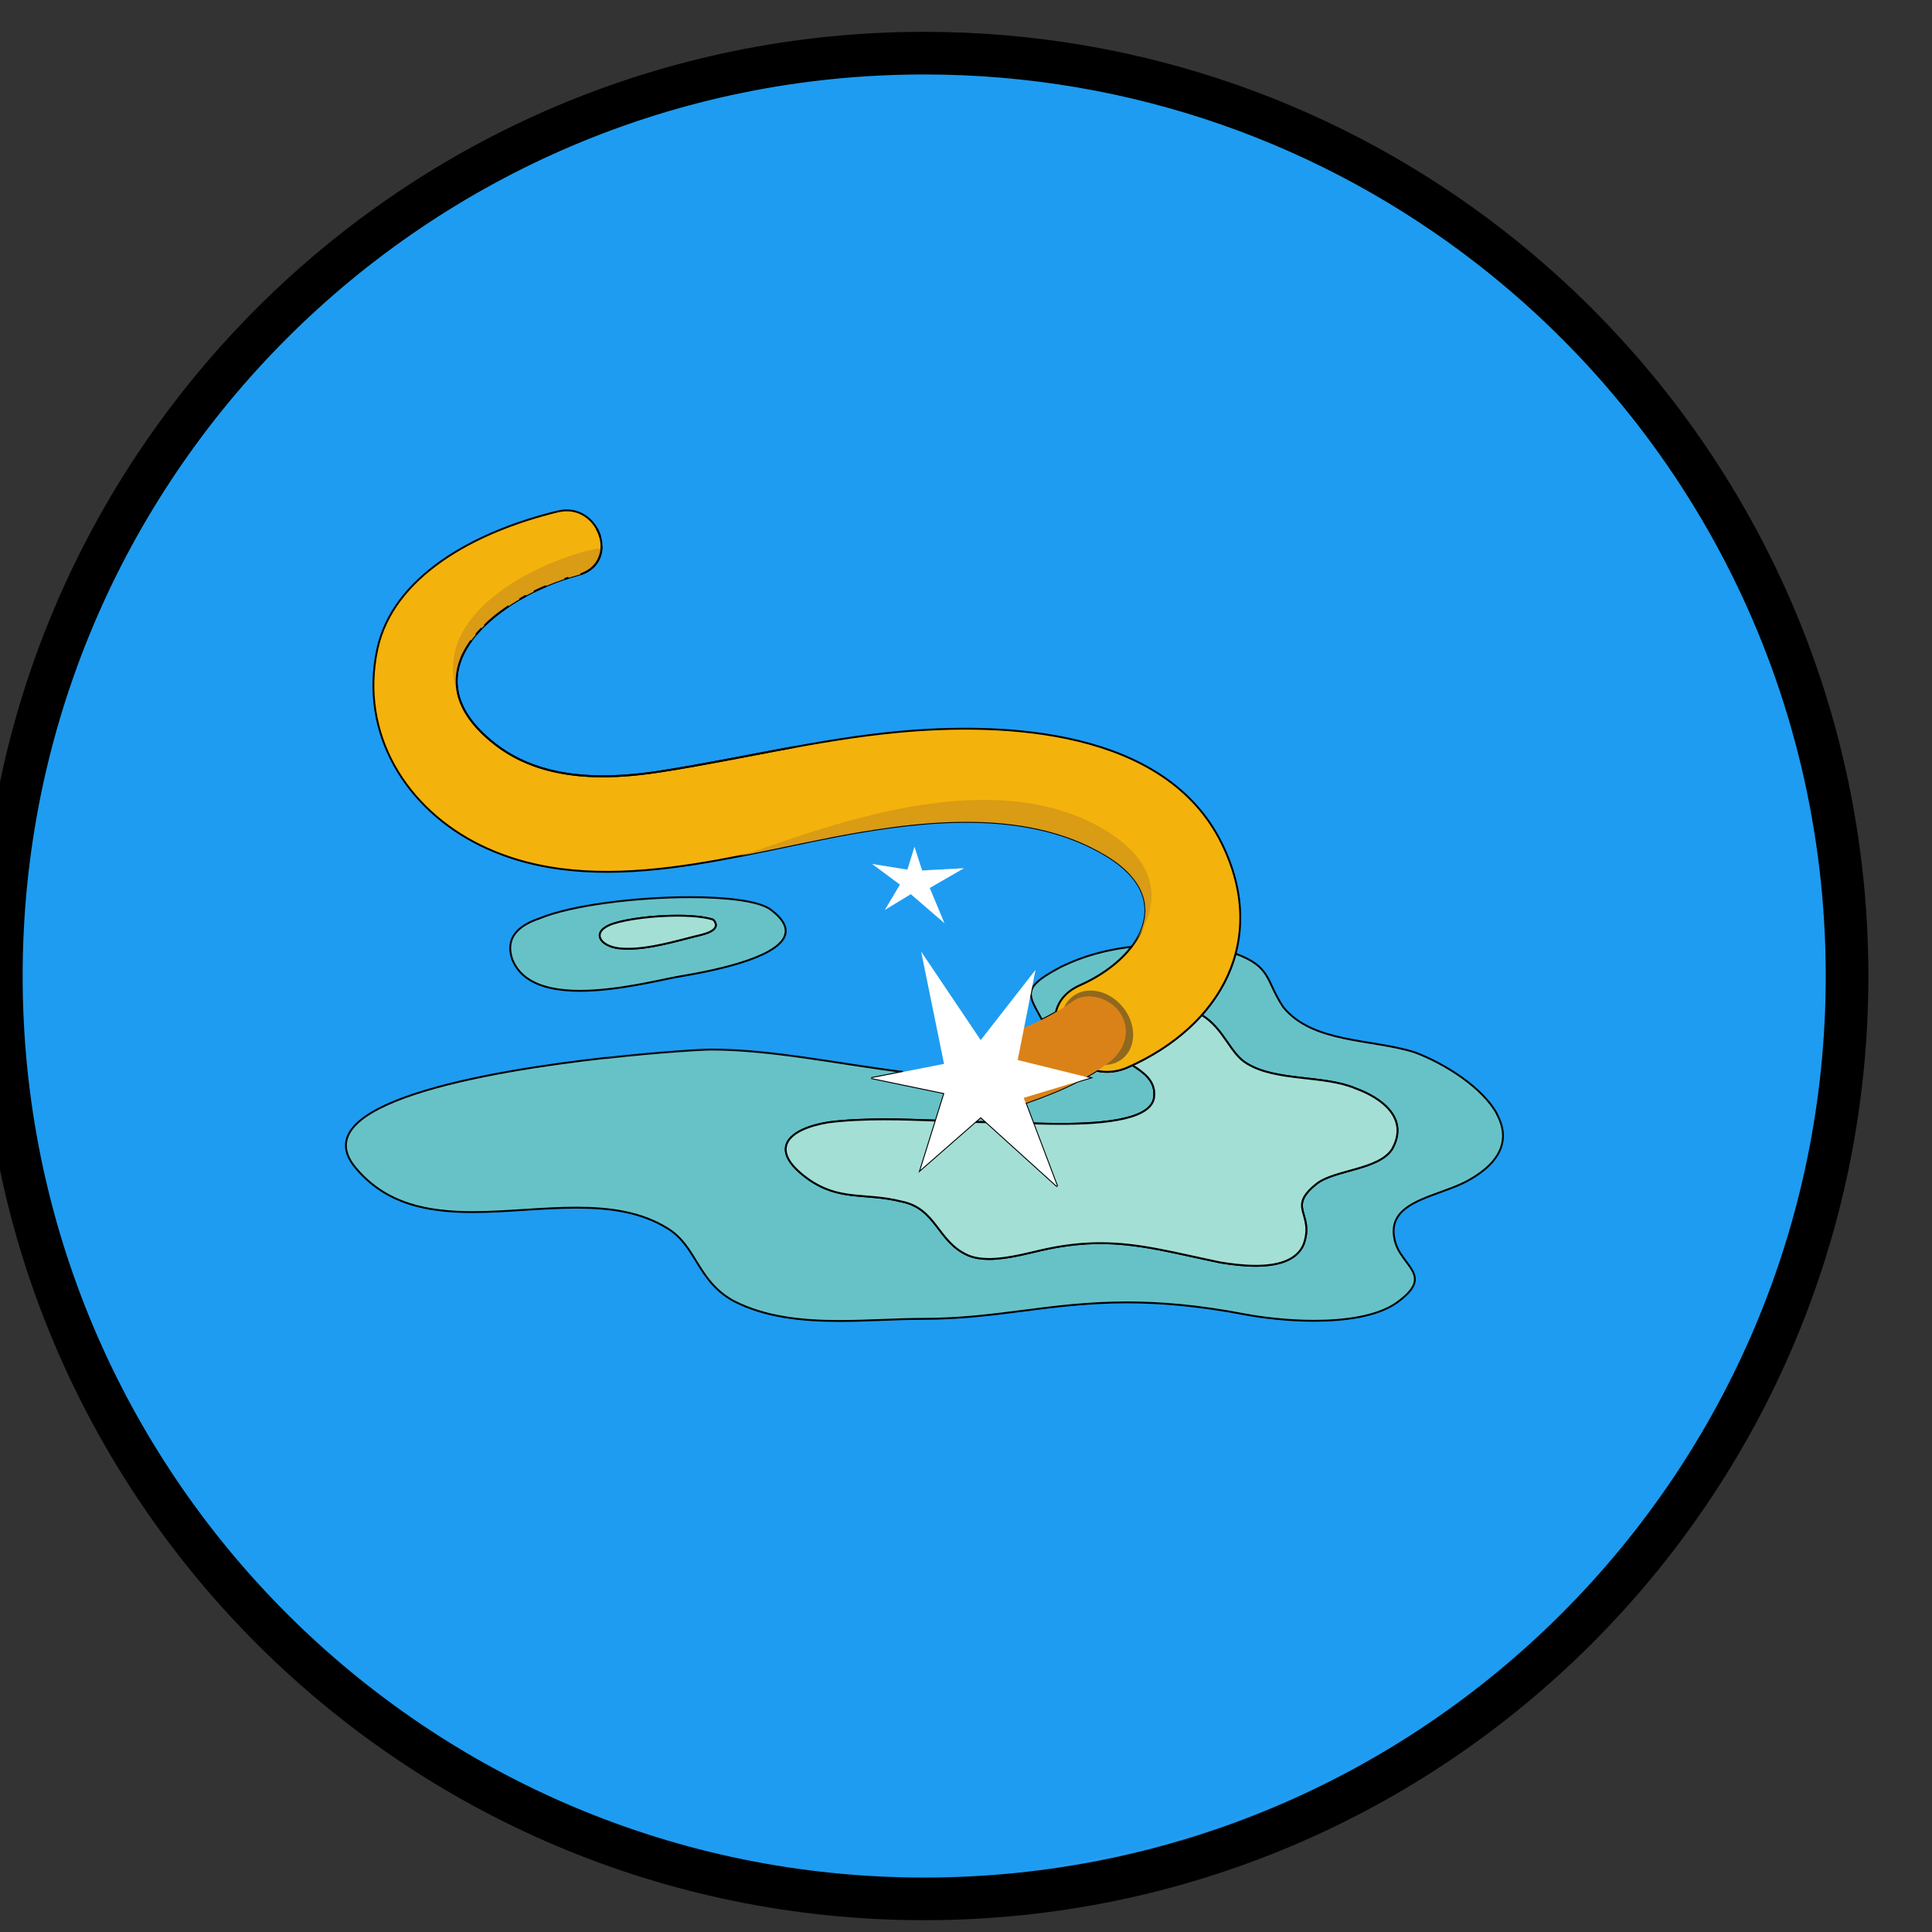 <?xml version="1.0" encoding="UTF-8" standalone="no"?>
<!-- Created with Inkscape (http://www.inkscape.org/) -->

<svg
   width="35.688mm"
   height="35.688mm"
   viewBox="0 0 35.688 35.688"
   version="1.1"
   id="svg8622"
   inkscape:export-filename="repair_bordered.svg"
   inkscape:export-xdpi="96"
   inkscape:export-ydpi="96"
   xmlns:inkscape="http://www.inkscape.org/namespaces/inkscape"
   xmlns:sodipodi="http://sodipodi.sourceforge.net/DTD/sodipodi-0.dtd"
   xmlns="http://www.w3.org/2000/svg"
   xmlns:svg="http://www.w3.org/2000/svg">
  <rect x="0" y="0" width="35.688" height="35.688" fill="#333333" stroke="none"/>
  <sodipodi:namedview
     id="namedview8624"
     pagecolor="#ffffff"
     bordercolor="#999999"
     borderopacity="1"
     inkscape:showpageshadow="0"
     inkscape:pageopacity="0"
     inkscape:pagecheckerboard="0"
     inkscape:deskcolor="#d1d1d1"
     inkscape:document-units="mm"
     showgrid="false" />
  <defs
     id="defs8619" />
  <g
     inkscape:label="Layer 1"
     inkscape:groupmode="layer"
     id="layer1"
     transform="translate(-71.469,-89.176)">
    <g
       id="g13820"
       transform="matrix(0.035,0,0,-0.035,-8.677,130.552)">
      <path
         d="M 3264.71,667.051 C 3264.71,398.07 3046.65,180 2777.66,180 c -269,0 -487.07,218.07 -487.07,487.051 0,269.008 218.07,487.069 487.07,487.069 112.689,0 216.439,-38.271 298.962,-102.525 C 3191.084,962.473 3264.71,823.363 3264.71,667.051"
         style="fill:#1e9cf1;fill-opacity:1;fill-rule:nonzero;stroke:#000000;stroke-width:22.5;stroke-dasharray:none;stroke-opacity:1"
         id="path2477"
         sodipodi:nodetypes="cssssc" />
      <g
         id="g13790">
        <g
           id="g13762"
           transform="matrix(0.986,0,0,0.984,35.701,14.646)">
          <path
             d="m 2735.62,478 c -19.93,0 -39.79,1.93 -56.94,10.82 -19.41,10.879 -19.41,29.059 -35.11,38.809 -14.28,8.902 -31.14,11.152 -48.86,11.152 -9.11,0 -18.44,-0.59 -27.77,-1.191 -9.32,-0.598 -18.64,-1.188 -27.71,-1.188 -24.17,0 -46.59,4.219 -62.85,23.938 -28.18,34.058 68.24,51.422 134.33,58.801 l 0.08,-0.082 c 28.49,3.211 51.38,4.511 56.09,4.511 32.3,0 68.28,-7.711 102.57,-12 l -16.81,-3.3 39.03,-8.11 -4.57,-14.668 c -9.2,0.348 -18.4,0.66 -27.47,0.66 -10.28,0 -20.37,-0.402 -30.06,-1.621 -21.82,-3.621 -32.73,-14.519 -10.92,-30.301 16.94,-12.058 30.32,-7.269 49.66,-12.058 19.41,-3.641 19.41,-21.813 36.33,-29.09 3.31,-1.332 7.06,-1.84 11.01,-1.84 10.58,0 22.61,3.688 31.45,5.488 10.28,2.129 19.42,3.012 28.09,3.012 20.93,0 39.11,-5.14 63.95,-10.301 5.49,-0.929 12.38,-1.851 19.15,-1.851 11.13,0 21.93,2.492 25.69,11.531 6.03,16.93 -9.68,19.41 7.26,32.719 9.67,7.262 32.72,7.262 39.99,18.172 9.66,16.918 -6.03,27.828 -19.41,32.699 -16.94,7.269 -42.37,3.641 -58.15,13.32 -9.13,5.34 -12.27,18.731 -24.21,26.028 8.68,9.761 14.89,20.863 18.11,32.933 19.34,-7.14 16.02,-14.402 25.5,-28.652 15.77,-19.418 47.26,-16.949 70.29,-24.211 16.19,-6.078 36.5,-18.899 44.21,-33.27 l -0.2,0.2 c 4.59,-8.368 4.94,-17.27 -2.31,-25.7 -2.71,-3.129 -6.47,-6.187 -11.46,-9.129 -11.87,-7.3 -31.38,-9.789 -38.63,-19.468 -0.78,-1.043 -1.42,-2.172 -1.89,-3.391 0,-0.012 0,-0.012 -0.01,-0.019 0,-0.012 0,-0.02 -0.01,-0.032 -0.92,-2.429 -1.19,-5.238 -0.6,-8.57 0.68,-4.488 2.83,-8 5.07,-11.078 3.72,-5.192 7.67,-9.192 5.24,-14.621 -1.23,-2.672 -4.01,-5.699 -9.15,-9.399 -10.46,-7.242 -27.41,-9.562 -43.98,-9.562 -14.07,0 -27.86,1.68 -37.14,3.441 -24.84,4.778 -45.19,6.438 -63.07,6.438 -41.21,0 -69.29,-8.84 -109,-8.84 -14.19,0 -29.52,-1.129 -44.81,-1.129 m 118.36,105.711 c -5.14,0 -10.13,0.109 -14.68,0.258 l -4.11,10.883 c 9.49,3.339 18.89,7 27.81,11.55 l 6.59,1.996 -1.95,0.481 c 1.91,1.07 3.79,2.18 5.64,3.351 1.77,-0.398 3.62,-0.609 5.5,-0.609 3.58,0 7.32,0.75 11.13,2.438 0.8,0.363 1.61,0.73 2.4,1.101 6.21,-3.93 12.2,-8.379 11.71,-16.078 0,-12.973 -26.52,-15.371 -50.04,-15.371 m -39.85,0.891 c -1.98,0.027 -3.96,0.078 -5.95,0.128 l 2.95,2.59 3,-2.718 m 29.76,55 c -3.34,6.308 -6.11,10.41 -5.89,14.168 l 0.36,1.789 c 0.06,0.183 0.13,0.363 0.21,0.55 1.53,3.43 6.09,6.821 15.81,11.961 11.8,5.7 23.2,8.692 34.9,10.289 l 2.6,0.313 0.04,0.058 c 0.01,0 0.01,0 0.01,0 -6.37,-8.371 -16.33,-15.671 -27.71,-20.718 -7.51,-3.332 -11.5,-8.582 -12.8,-14.383 -2.47,-1.438 -4.98,-2.77 -7.53,-4.027"
             style="fill:#67c2c8;fill-opacity:1;fill-rule:nonzero;stroke:#000000;stroke-opacity:1"
             id="path2479" />
          <path
             d="m 2596.68,655.07 c -10.89,0 -21.06,1.7 -28.16,6.672 -0.64,0.438 -1.25,0.918 -1.84,1.418 l 0.11,-0.101 c -2.85,2.39 -5.08,5.433 -6.51,9.23 -3.66,11.133 3.25,17.59 13.99,21.391 l 0.01,-0.008 0.39,0.098 0.2,0.101 c 17.09,7.168 51.89,11.43 80.63,11.43 19.69,0 36.54,-2 42.88,-6.43 8.66,-6.332 9.9,-11.742 6.85,-16.312 -8.1,-12.008 -45.96,-18.207 -56.49,-20 -10.52,-1.969 -32.45,-7.489 -52.06,-7.489 m 52.21,40.301 c -12.62,0 -26.87,-1.742 -34.67,-4.332 -11.85,-4.059 -7.27,-11.84 3.2,-13.137 1.61,-0.183 3.26,-0.261 4.95,-0.261 11.62,0 24.73,3.851 35.46,6.558 3.64,0.961 14.98,2.781 10.48,8.672 l -0.88,0.578 h -0.08 c -2.32,0.653 -5.15,1.16 -8.28,1.461 l -1.67,0.129 -0.8,0.09 c -2.45,0.16 -5.05,0.242 -7.71,0.242"
             style="fill:#67c2c8;fill-opacity:1;fill-rule:nonzero;stroke:#000000;stroke-opacity:1"
             id="path2481" />
          <path
             d="m 2958.29,507.59 c -6.77,0 -13.66,0.922 -19.15,1.851 -24.84,5.161 -43.02,10.301 -63.95,10.301 -8.67,0 -17.81,-0.883 -28.09,-3.012 -8.84,-1.8 -20.87,-5.488 -31.45,-5.488 -3.95,0 -7.7,0.508 -11.01,1.84 -16.92,7.277 -16.92,25.449 -36.33,29.09 -19.34,4.789 -32.72,0 -49.66,12.058 -21.81,15.782 -10.9,26.68 10.92,30.301 9.69,1.219 19.78,1.621 30.06,1.621 9.07,0 18.27,-0.312 27.47,-0.66 l -8.26,-26.5 29.34,25.738 c 1.99,-0.05 3.97,-0.101 5.95,-0.128 l 37.94,-34.403 -12.77,33.77 c 4.55,-0.149 9.54,-0.258 14.68,-0.258 23.52,0 50.04,2.398 50.04,15.371 0.49,7.699 -5.5,12.148 -11.71,16.078 14.93,6.969 27.55,16.11 37.15,26.899 11.94,-7.297 15.08,-20.688 24.21,-26.028 15.78,-9.679 41.21,-6.051 58.15,-13.32 13.38,-4.871 29.07,-15.781 19.41,-32.699 -7.27,-10.91 -30.32,-10.91 -39.99,-18.172 -16.94,-13.309 -1.23,-15.789 -7.26,-32.719 -3.76,-9.039 -14.56,-11.531 -25.69,-11.531"
             style="fill:#a4dfd5;fill-opacity:1;fill-rule:nonzero;stroke:#000000;stroke-opacity:1"
             id="path2483" />
          <path
             d="m 2622.37,677.641 c -1.69,0 -3.34,0.078 -4.95,0.261 -10.47,1.297 -15.05,9.078 -3.2,13.137 7.8,2.59 22.05,4.332 34.67,4.332 2.66,0 5.26,-0.082 7.71,-0.242 l 0.8,-0.09 1.67,-0.129 c 3.13,-0.301 5.96,-0.808 8.28,-1.461 h 0.08 l 0.88,-0.578 c 4.5,-5.891 -6.84,-7.711 -10.48,-8.672 -10.73,-2.707 -23.84,-6.558 -35.46,-6.558"
             style="fill:#a4dfd5;fill-opacity:1;fill-rule:nonzero;stroke:#000000;stroke-opacity:1"
             id="path2485" />
          <path
             d="m 2585.09,912.27 c -45.84,-11.09 -88.61,-35.329 -96.93,-73.911 -9.78,-45.429 15.6,-85.937 55.47,-105.379 62.55,-30.519 138.93,-3.55 202.99,7.25 43.06,7.27 92.9,10.86 131.65,-12.578 38.74,-23.433 17.95,-55.441 -14.05,-69.64 -29.94,-13.27 -4.02,-57.121 25.69,-43.953 50.13,22.273 75.5,68.55 50.29,120.011 -30.12,61.489 -116.04,65.321 -173.94,59.801 -42.43,-4.07 -84.11,-14.449 -126.16,-21.051 -29.96,-4.691 -63.65,-5.109 -88.84,14.512 -50.55,39.367 2.49,79.758 44.21,90.719 23.09,6.051 11.72,39.211 -10.38,34.219"
             style="fill:#f4b20c;fill-opacity:1;fill-rule:nonzero;stroke:#000000;stroke-opacity:1"
             id="path2487" />
          <path
             d="m 2887.12,646.441 c 7.5,-9.121 7.49,-21.519 -0.02,-27.711 -7.51,-6.16 -19.67,-3.761 -27.16,5.372 -7.52,9.117 -7.5,21.519 0.01,27.687 7.51,6.191 19.67,3.801 27.17,-5.348"
             style="fill:#90681e;fill-opacity:1;fill-rule:nonzero;stroke:none"
             id="path2489" />
          <path
             d="m 2860.12,649.309 c -14.76,-10.75 -31.57,-16.579 -48.75,-22.309 -23.21,-7.73 -13.26,-44.609 10.15,-36.801 20.06,6.699 40.62,13.61 57.87,26.172 8.39,6.098 12.51,16.449 6.85,26.098 -4.88,8.293 -17.69,12.972 -26.12,6.84"
             style="fill:#da8218;fill-opacity:1;fill-rule:nonzero;stroke:none"
             id="path2491" />
          <path
             d="m 2532.17,811.23 c -19.99,48.692 50.8,77.641 75.81,81.34 -0.08,-1.961 -0.5,-3.879 -1.28,-5.66 -0.19,-0.39 -0.4,-0.769 -0.62,-1.148 l -1.21,-1.793 c -1.17,-1.59 -2.76,-2.969 -4.77,-4.09 -1.39,-0.75 -2.97,-1.379 -4.76,-1.848 -1.73,-0.461 -3.47,-0.961 -5.23,-1.511 -0.08,-0.02 -0.16,-0.04 -0.24,-0.051 l -0.6,-0.219 c -31.83,-10.258 -66.94,-36.191 -57.1,-65.02"
             style="fill:#da9b15;fill-opacity:1;fill-rule:nonzero;stroke:none"
             id="path2493" />
          <path
             d="m 2893.59,681.121 0.28,0.438 0.61,1 0.19,0.363 c 0.6,1.019 1.14,2.047 1.63,3.09 l 0.48,0.957 0.8,2.191 0.07,0.219 c 0.12,0.363 0.24,0.711 0.34,1.07 l 0.3,0.922 0.48,2.211 0.32,2.277 c 0.58,6.633 -1.32,13.383 -6.56,19.789 -1.46,1.793 -3.17,3.571 -5.15,5.321 -0.88,0.781 -1.82,1.551 -2.81,2.312 -1.92,1.481 -4.05,2.93 -6.4,4.348 -22.37,13.562 -48.44,18.082 -74.78,18.082 -13.08,0 -26.22,-1.121 -39,-2.789 12.79,1.68 25.95,2.789 39.05,2.789 26.35,0 52.44,-4.512 74.83,-18.059 23.2,-14.031 25.05,-31.14 15.93,-45.66 -0.21,-0.293 -0.41,-0.582 -0.61,-0.871"
             style="fill:#4094b1;fill-opacity:1;fill-rule:nonzero;stroke:none"
             id="path2495" />
          <path
             d="m 2894.2,681.992 c 9.12,14.52 7.27,31.629 -15.93,45.66 -22.39,13.547 -48.48,18.059 -74.83,18.059 -13.1,0 -26.26,-1.109 -39.05,-2.789 -6.07,-0.801 -12.06,-1.723 -17.92,-2.703 -20.36,-3.418 -41.94,-8.508 -63.97,-12.719 25.9,8.199 79.06,29.98 130.3,29.98 23.66,0 46.92,-4.648 66.89,-17.421 32.3,-20.579 23.57,-44.868 14.51,-58.067"
             style="fill:#da9b15;fill-opacity:1;fill-rule:nonzero;stroke:none"
             id="path2497" />
          <path
             d="m 2811.13,628.641 -31.89,47.5 12.26,-60.25 -38.86,-7.621 39.03,-8.11 -12.83,-41.168 32.29,28.328 40.94,-37.121 -17.94,47.473 35.46,10.726 -38.66,9.563 9.55,48.371 -29.35,-37.691"
             style="fill:#ffffff;fill-opacity:1;fill-rule:nonzero;stroke:none"
             id="path2499" />
          <path
             d="m 2771.9,720.09 -18.94,3.031 14.95,-11.07 -8.12,-13.621 13.93,8.48 18.02,-15.601 -7.88,18.933 18.33,10.598 -22.42,-1.211 -4.09,12.723 -3.78,-12.262"
             style="fill:#ffffff;fill-opacity:1;fill-rule:nonzero;stroke:none"
             id="path2501" />
          <path
             d="m 2851.18,185.469 -0.04,0.043 c 86.76,13.117 165.99,49.129 231.39,101.687 -65.38,-52.57 -144.62,-88.609 -231.35,-101.73"
             style="fill:#c8bfc5;fill-opacity:1;fill-rule:nonzero;stroke:none"
             id="path2503" />
          <path
             d="m 2851.14,185.512 -366.37,366.367 c 15.21,-12.539 34.24,-15.5 54.48,-15.5 9.06,0 18.36,0.59 27.67,1.191 9.31,0.59 18.63,1.18 27.72,1.18 17.75,0 34.64,-2.258 48.94,-11.191 15.7,-9.688 15.7,-27.887 35.1,-38.789 17.17,-8.899 37.05,-10.829 57.01,-10.829 15.24,0 30.53,1.118 44.69,1.118 39.74,0 67.82,8.851 109.02,8.851 17.88,0 38.23,-1.66 63.09,-6.441 9.26,-1.75 23.05,-3.41 37.11,-3.41 16.57,0 33.54,2.3 43.98,9.5 5.18,3.73 7.97,6.793 9.19,9.492 2.49,5.449 -1.49,9.429 -5.24,14.621 -2.22,3.09 -4.37,6.609 -5.05,11.098 -0.6,3.32 -0.34,6.132 0.58,8.55 0.01,0.012 0.01,0.02 0.01,0.032 0.01,0.007 0.01,0.007 0.01,0.019 0.47,1.219 1.11,2.348 1.89,3.391 7.23,9.636 26.74,12.148 38.61,19.398 5.01,2.969 8.77,6.051 11.48,9.199 7.22,8.34 6.98,17.18 2.51,25.5 L 3217.88,458.57 c -31.71,-66.91 -78.24,-125.449 -135.35,-171.371 -65.4,-52.558 -144.63,-88.57 -231.39,-101.687"
             style="fill:none;fill-opacity:1;fill-rule:nonzero;stroke:none;stroke-opacity:1"
             id="path2505" />
          <path
             d="m 3042.77,497.051 c 2.43,5.429 -1.52,9.429 -5.24,14.621 3.75,-5.192 7.73,-9.172 5.24,-14.621 m -9.71,34.269 c 0.01,0.012 0.01,0.02 0.01,0.032 0,-0.012 0,-0.02 -0.01,-0.032 m 0.02,0.051 c 0.47,1.219 1.11,2.348 1.89,3.391 -0.78,-1.043 -1.42,-2.172 -1.89,-3.391 m 51.98,31.988 c 7.25,8.43 6.9,17.332 2.31,25.7 l 0.2,-0.2 c 4.47,-8.32 4.71,-17.16 -2.51,-25.5"
             style="fill:#4e8f9d;fill-opacity:1;fill-rule:nonzero;stroke:none"
             id="path2507" />
          <path
             d="m 2608.9,770.129 c -20.58,0 -40.97,4.211 -57.64,17.203 -25.08,19.527 -24.66,39.32 -12.77,55.629 l 1.89,2.41 c 0.19,0.258 0.38,0.5 0.58,0.75 0.96,1.141 1.98,2.27 3.04,3.371 l 1.28,1.27 c 0.1,0.097 0.2,0.207 0.3,0.308 3.82,3.719 8.21,7.192 12.93,10.352 1.89,1.238 3.82,2.418 5.75,3.598 1.18,0.691 2.37,1.359 3.58,2.019 1.37,0.68 2.73,1.383 4.09,2.121 2.17,1.082 4.38,2.09 6.59,3.031 0.88,0.379 1.76,0.731 2.66,1.071 1.99,0.797 3.9,1.508 5.89,2.207 l 1.33,0.472 c 0.69,0.231 1.38,0.45 2.07,0.668 0.71,0.18 1.39,0.411 2.02,0.563 0.99,0.289 1.89,0.598 2.79,0.797 0.58,0.16 1.14,0.332 1.67,0.523 7.94,2.649 11.28,8.778 11.22,15.129 -0.01,1.5 -0.21,3.02 -0.6,4.5 -0.42,1.629 -1.05,3.219 -1.86,4.719 l 115.17,-115.281 c -3.34,-0.59 -6.68,-1.2 -10.02,-1.817 -23.6,-4.301 -47.12,-9.211 -70.76,-12.922 -10.13,-1.59 -20.69,-2.691 -31.2,-2.691"
             style="fill:none;fill-opacity:1;fill-rule:nonzero;stroke:none"
             id="path2509" />
          <path
             d="m 2608.86,770.082 c -20.56,0 -40.91,4.207 -57.59,17.188 -19.1,14.8 -23.39,29.902 -19.19,43.39 0.29,1 0.7,2 1.09,3.11 0.41,1 0.8,1.992 1.41,2.992 0.99,1.91 2.2,3.808 3.39,5.597 l 0.2,0.2 0.32,0.402 c -11.89,-16.309 -12.31,-36.102 12.77,-55.629 16.67,-12.992 37.06,-17.203 57.64,-17.203 10.51,0 21.07,1.101 31.2,2.691 23.64,3.711 47.16,8.621 70.76,12.922 -23.63,-4.383 -47.13,-9.293 -70.78,-12.972 -10.15,-1.59 -20.71,-2.688 -31.22,-2.688 m -67.9,76.039 c 0.74,0.91 1.53,1.77 2.33,2.649 l 0.71,0.722 c -1.06,-1.101 -2.08,-2.23 -3.04,-3.371 m 4.62,4.949 c 3.33,3.371 7.13,6.379 11.2,9.2 0.57,0.39 1.15,0.769 1.73,1.152 -4.72,-3.16 -9.11,-6.633 -12.93,-10.352 m 18.68,13.95 c 0.07,0.05 0.14,0.089 0.22,0.14 0.9,0.5 1.79,1.11 2.79,1.602 0.19,0.09 0.38,0.179 0.57,0.277 -1.21,-0.66 -2.4,-1.328 -3.58,-2.019 m 7.67,4.14 c 0.25,0.129 0.5,0.27 0.75,0.41 1.93,0.891 3.87,1.789 5.84,2.621 -2.21,-0.941 -4.42,-1.949 -6.59,-3.031 m 16.47,6.781 0.87,0.309 c 0.28,0.09 0.56,0.18 0.84,0.27 0.12,0.031 0.24,0.062 0.36,0.089 -0.69,-0.218 -1.38,-0.437 -2.07,-0.668 m 8.55,2.551 c 1.15,0.399 2.19,0.867 3.15,1.387 3.21,1.762 5.36,4.23 6.6,7.031 1.01,2.102 1.48,4.391 1.47,6.711 0.06,-6.351 -3.28,-12.48 -11.22,-15.129 m 10.62,19.629 c -0.44,1.68 -1.12,3.309 -2,4.848 l 0.14,-0.129 c 0.81,-1.5 1.44,-3.09 1.86,-4.719"
             style="fill:#bd881b;fill-opacity:1;fill-rule:nonzero;stroke:#000000;stroke-opacity:1"
             id="path2511" />
          <path
             d="m 2589.27,876.25 0.6,0.219 c 0.08,0.011 0.16,0.031 0.24,0.051 -0.28,-0.09 -0.56,-0.18 -0.84,-0.27 m 10.83,3.629 c 2.01,1.121 3.6,2.5 4.77,4.09 l 1.21,1.793 c 0.22,0.379 0.43,0.758 0.62,1.148 -1.24,-2.801 -3.39,-5.269 -6.6,-7.031"
             style="fill:#a7741d;fill-opacity:1;fill-rule:nonzero;stroke:none"
             id="path2513" />
          <path
             d="m 2769.5,611.582 c -34.34,4.316 -70.31,12.059 -102.6,12.059 -4.76,0 -27.65,-1.321 -56.19,-4.5 l -43.92,43.918 c 0.55,-0.469 1.13,-0.911 1.73,-1.317 7.07,-5.012 17.23,-6.722 28.12,-6.722 19.6,0 41.55,5.562 52.13,7.539 10.53,1.742 48.42,7.953 56.46,20 3.09,4.582 1.87,10 -6.84,16.343 -6.36,4.438 -23.22,6.438 -42.93,6.438 -28.73,0 -63.49,-4.258 -80.56,-11.449 l -0.23,-0.071 c -0.13,-0.05 -0.26,-0.09 -0.4,-0.14 l -58.69,58.699 c 3.19,-3.047 6.61,-5.918 10.21,-8.59 5.51,-4.098 11.47,-7.73 17.79,-10.82 21.24,-10.348 44.08,-14.09 67.49,-14.09 37,0.012 75.44,9.34 111.2,16.691 5,0.989 9.9,1.989 14.71,2.891 3.2,0.598 6.4,1.211 9.49,1.699 18.22,3.082 37.62,5.512 56.89,5.512 26.34,0 52.41,-4.531 74.81,-18.113 2.35,-1.399 4.48,-2.817 6.4,-4.278 0.99,-0.761 1.93,-1.531 2.81,-2.312 0.81,-0.719 1.58,-1.457 2.29,-2.199 1.05,-1.028 2,-2.071 2.86,-3.122 6.65,-8.238 7.93,-16.937 5.46,-25.199 l -0.34,-1.07 c -0.38,-1.129 -0.83,-2.258 -1.35,-3.367 l -0.63,-1.242 -1,-1.848 c -0.47,-0.813 -0.97,-1.602 -1.51,-2.391 0.14,0.188 0.29,0.391 0.43,0.59 l -0.42,-0.652 -1.25,-1.739 c -0.89,-0.109 -1.77,-0.23 -2.66,-0.351 -11.63,-1.578 -23.1,-4.57 -34.9,-10.25 -9.7,-5.07 -14.29,-8.57 -15.79,-12.02 -0.08,-0.168 -0.14,-0.339 -0.2,-0.5 l 2.02,10.223 0.08,0.438 v 0 l 0.01,0.062 -29.35,-37.691 -31.89,47.5 5.15,-25.309 7.07,-34.953 -21.96,-4.297 m 4.18,95.289 18.1,-15.601 -3.72,8.89 -4.17,10.012 18.28,10.59 -0.13,-0.012 0.15,0.09 -22.42,-1.211 -4.09,12.723 v -0.012 l -0.01,0.019 -3.78,-12.269 -18.93,3.031 0.09,-0.062 -0.08,0.011 14.91,-11 -5.28,-8.929 -2.81,-4.711 0.03,0.019 -0.05,-0.09 13.91,8.512"
             style="fill:none;fill-opacity:1;fill-rule:nonzero;stroke:none"
             id="path2515" />
          <path
             d="m 2769.45,611.57 c -34.29,4.289 -70.27,12 -102.57,12 -4.71,0 -27.6,-1.3 -56.09,-4.511 l -0.08,0.082 c 28.54,3.179 51.43,4.5 56.19,4.5 32.29,0 68.26,-7.743 102.6,-12.059 l -0.05,-0.012 m 69.12,44.539 c 1.5,3.45 6.09,6.95 15.79,12.02 11.8,5.68 23.27,8.672 34.9,10.25 0.89,0.121 1.77,0.242 2.66,0.351 l -0.04,-0.058 -2.6,-0.313 c -11.7,-1.597 -23.1,-4.589 -34.9,-10.289 -9.72,-5.14 -14.28,-8.531 -15.81,-11.961"
             style="fill:#4e8f9d;fill-opacity:1;fill-rule:nonzero;stroke:none"
             id="path2517" />
          <path
             d="m 2568.52,661.742 c -0.6,0.406 -1.18,0.848 -1.73,1.317 l -0.11,0.101 c 0.59,-0.5 1.2,-0.98 1.84,-1.418 m 136.71,20.817 c 3.05,4.57 1.81,9.98 -6.85,16.312 -6.34,4.43 -23.19,6.43 -42.88,6.43 -28.74,0 -63.54,-4.262 -80.63,-11.43 l -0.2,-0.101 -0.39,-0.098 -0.01,0.008 c 0.14,0.05 0.27,0.09 0.4,0.14 l 0.23,0.071 c 17.07,7.191 51.83,11.449 80.56,11.449 19.71,0 36.57,-2 42.93,-6.438 8.71,-6.343 9.93,-11.761 6.84,-16.343"
             style="fill:#4e8f9d;fill-opacity:1;fill-rule:nonzero;stroke:none"
             id="path2519" />
          <path
             d="m 2525.79,743.789 c -3.6,2.672 -7.02,5.543 -10.21,8.59 l -0.4,0.391 c 3.32,-3.188 6.86,-6.188 10.61,-8.981"
             style="fill:#bd881b;fill-opacity:1;fill-rule:nonzero;stroke:none"
             id="path2521" />
          <path
             d="m 2893.16,680.531 c 0.54,0.789 1.04,1.578 1.51,2.391 l -0.19,-0.363 -0.61,-1 -0.28,-0.438 c -0.14,-0.199 -0.29,-0.402 -0.43,-0.59 m 3.14,5.481 c 0.52,1.109 0.97,2.238 1.35,3.367 l -0.07,-0.219 -0.8,-2.191 -0.48,-0.957 m 1.69,4.437 c 2.47,8.262 1.19,16.961 -5.46,25.199 5.24,-6.406 7.14,-13.156 6.56,-19.789 l -0.32,-2.277 -0.48,-2.211 -0.3,-0.922 m -10.61,30.52 c -0.88,0.781 -1.82,1.551 -2.81,2.312 0.99,-0.761 1.93,-1.531 2.81,-2.312"
             style="fill:#306e8b;fill-opacity:1;fill-rule:nonzero;stroke:none"
             id="path2523" />
          <path
             d="m 2769.48,611.559 c -0.01,0 -0.02,0.011 -0.03,0.011 l 0.05,0.012 21.96,4.297 0.01,-0.02 -21.99,-4.3 m 41.6,17.011 -31.8,47.5 5.11,-25.238 -5.15,25.309 31.89,-47.5 29.35,37.691 -0.01,-0.062 -29.39,-37.7 m 27.21,26.801 2.1,10.461 -2.02,-10.223 c -0.03,-0.078 -0.06,-0.16 -0.08,-0.238"
             style="fill:#c8bfc5;fill-opacity:1;fill-rule:nonzero;stroke:none"
             id="path2525" />
          <path
             d="m 2759.79,698.43 2.81,4.711 -2.78,-4.692 -0.03,-0.019 m 28.27,1.73 -4.19,10 0.02,0.012 4.17,-10.012 m -8.29,19.41 -4.09,12.77 v 0.012 l 4.09,-12.723 22.42,1.211 -0.15,-0.09 -22.27,-1.18 m -7.89,0.489 -18.83,3 -0.09,0.062 18.93,-3.031 -0.01,-0.031"
             style="fill:#c8bfc5;fill-opacity:1;fill-rule:nonzero;stroke:none"
             id="path2527" />
        </g>
      </g>
    </g>
  </g>
</svg>
